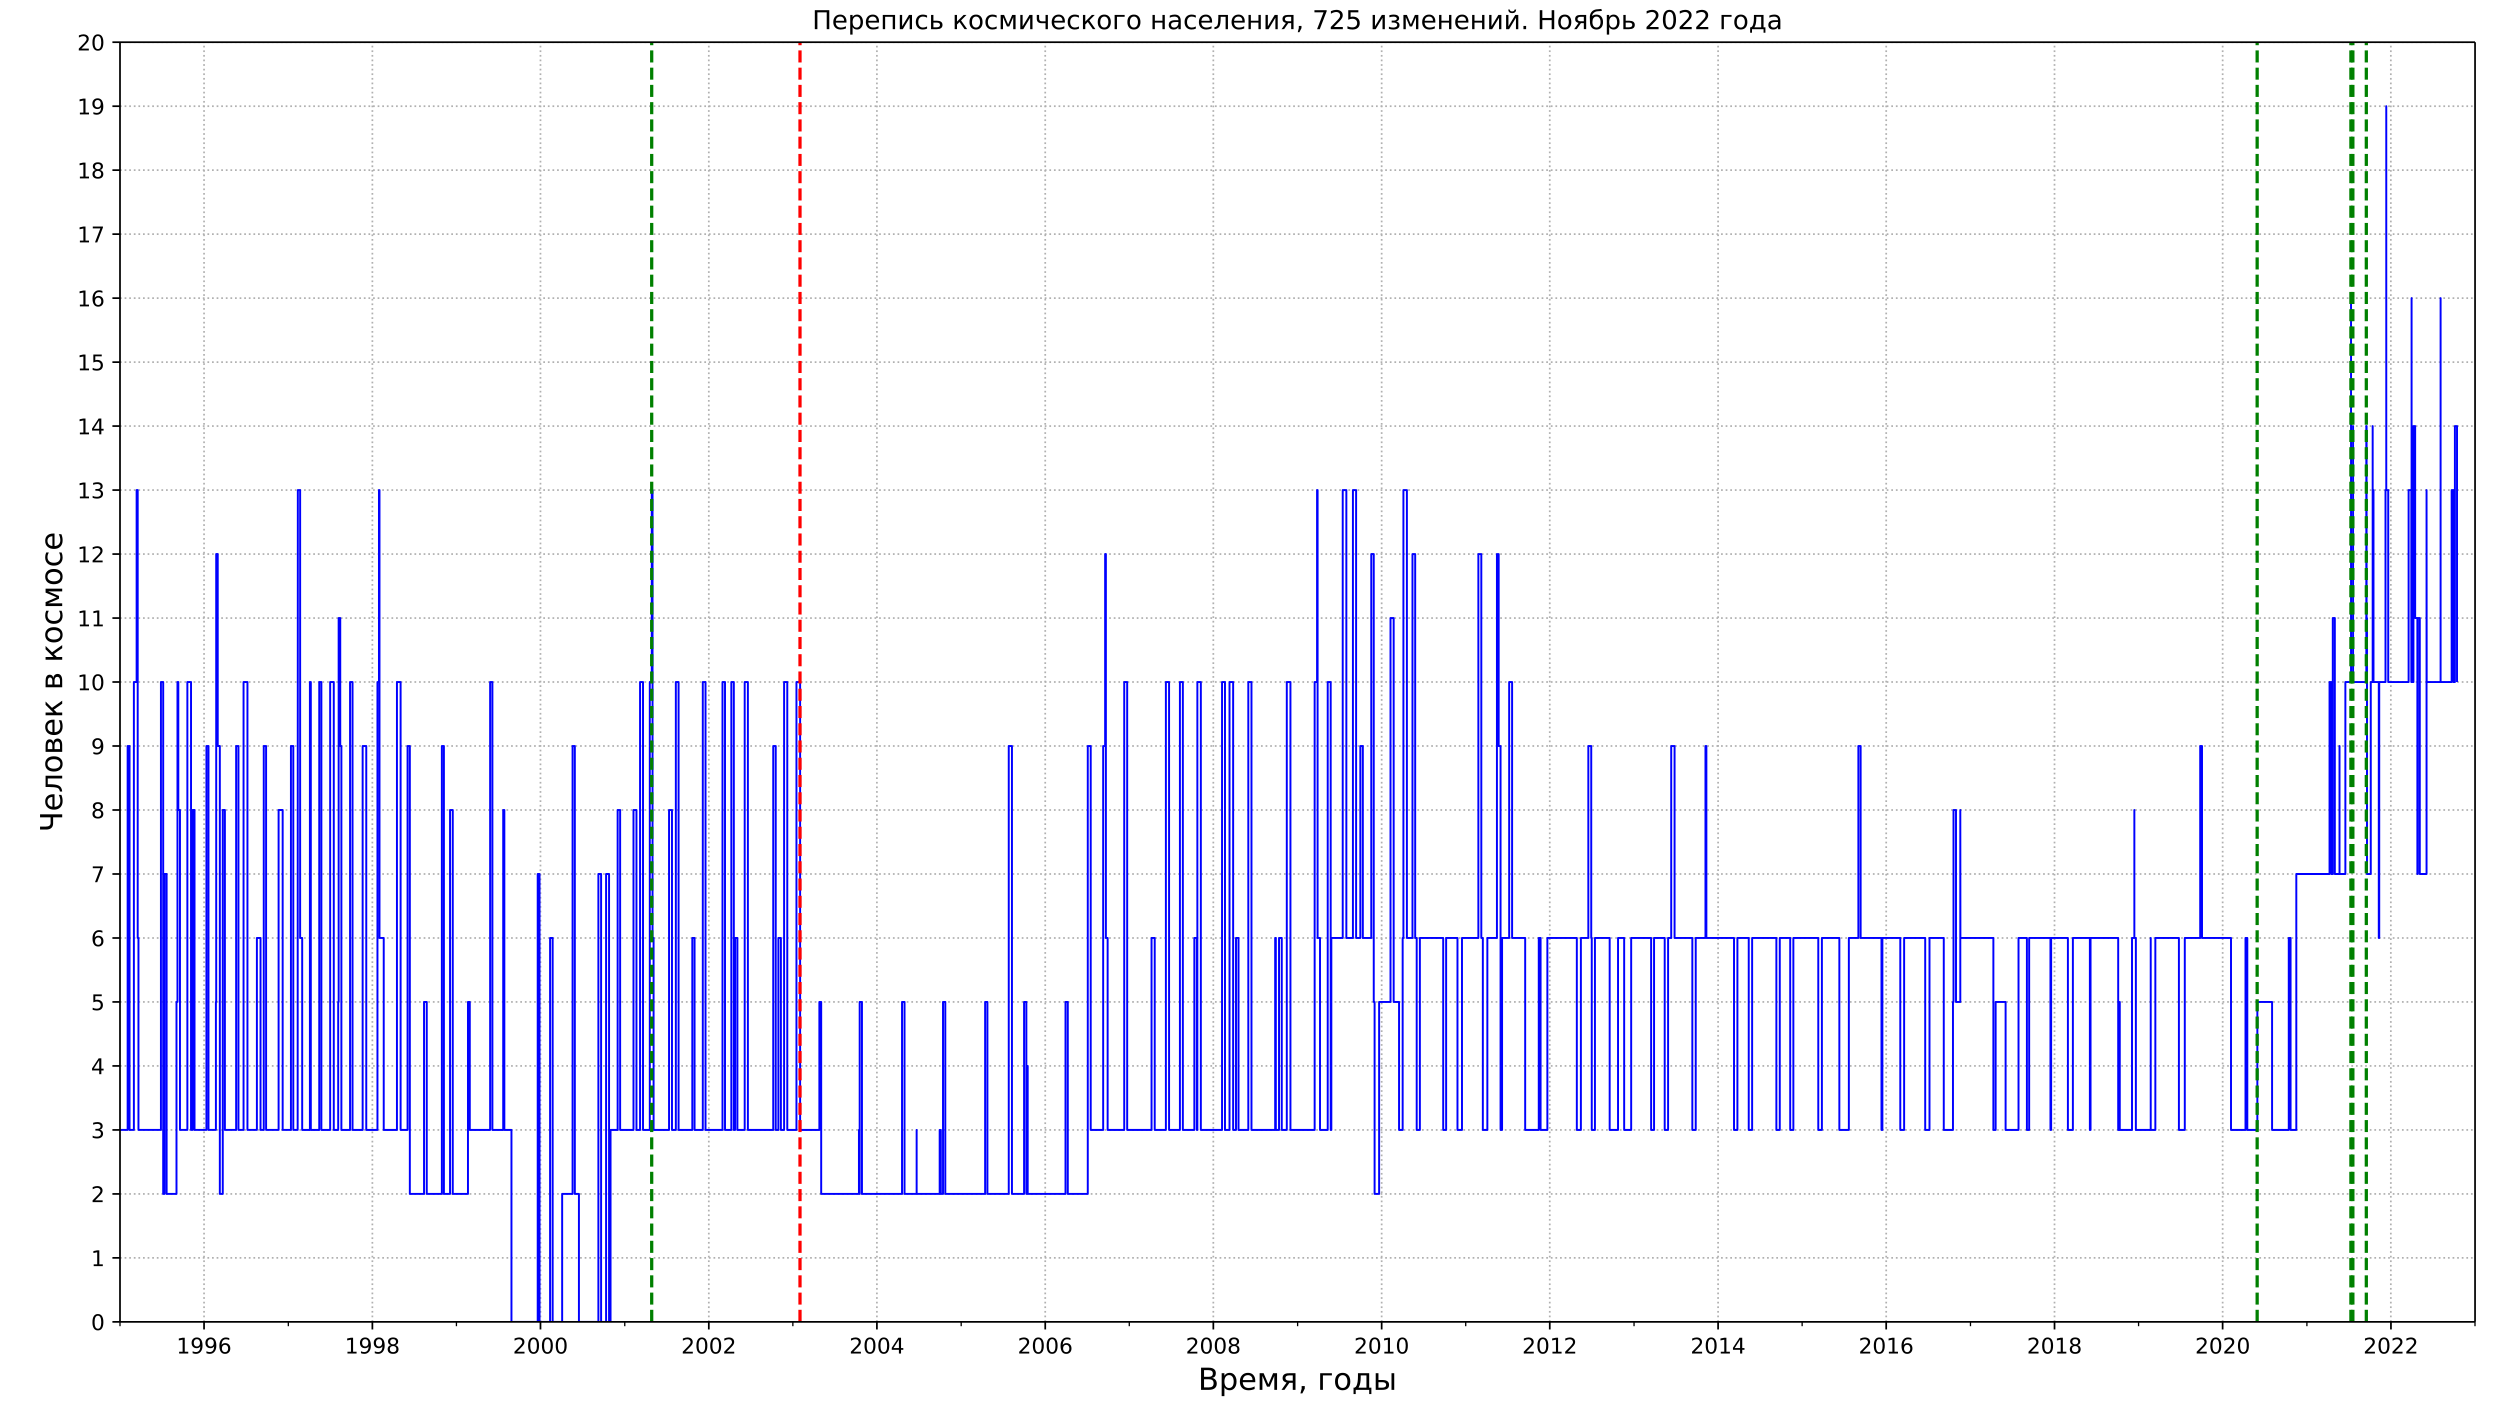 <?xml version="1.0" encoding="UTF-8"?>
<!DOCTYPE svg  PUBLIC '-//W3C//DTD SVG 1.1//EN'  'http://www.w3.org/Graphics/SVG/1.1/DTD/svg11.dtd'>
<svg height="648pt" stroke-linejoin="round" viewBox="0 0 1152 648" width="1152pt" xmlns="http://www.w3.org/2000/svg" xmlns:xlink="http://www.w3.org/1999/xlink"><defs stroke-linejoin="round"><clipPath id="a" stroke-linejoin="round"><path d="m55.296 19.44h1085.2v589.68h-1085.2z"/></clipPath><path id="b" d="m0 0v3.5" stroke="#000" stroke-linejoin="round" stroke-width=".8"/><path id="c" d="m12.406 8.297h16.109v55.625l-17.531-3.516v8.984l17.438 3.516h9.859v-64.609h16.109v-8.297h-41.984z" stroke-linejoin="round"/><path id="d" d="m10.984 1.516v8.984q3.719-1.766 7.516-2.688 3.812-.922 7.484-.922 9.766 0 14.906 6.562 5.156 6.562 5.891 19.953-2.828-4.203-7.188-6.453-4.344-2.25-9.609-2.25-10.938 0-17.312 6.609-6.375 6.625-6.375 18.109 0 11.219 6.641 18 6.641 6.797 17.672 6.797 12.656 0 19.312-9.703 6.672-9.688 6.672-28.141 0-17.234-8.188-27.516-8.172-10.281-21.984-10.281-3.719 0-7.531.734-3.797.734-7.906 2.203zm19.625 30.906q6.641 0 10.516 4.531 3.891 4.547 3.891 12.469 0 7.859-3.891 12.422-3.875 4.562-10.516 4.562t-10.516-4.562-3.875-12.422q0-7.922 3.875-12.469 3.875-4.531 10.516-4.531z" stroke-linejoin="round"/><path id="e" d="m33.016 40.375q-6.641 0-10.531-4.547-3.875-4.531-3.875-12.438 0-7.859 3.875-12.438 3.891-4.562 10.531-4.562t10.516 4.562q3.875 4.578 3.875 12.438 0 7.906-3.875 12.438-3.875 4.547-10.516 4.547zm19.578 30.922v-8.984q-3.719 1.75-7.5 2.672-3.781.938-7.5.938-9.766 0-14.922-6.594-5.141-6.594-5.875-19.922 2.875 4.25 7.219 6.516 4.359 2.266 9.578 2.266 10.984 0 17.359-6.672 6.375-6.656 6.375-18.125 0-11.234-6.641-18.031-6.641-6.781-17.672-6.781-12.656 0-19.344 9.688-6.688 9.703-6.688 28.109 0 17.281 8.203 27.562t22.016 10.281q3.719 0 7.5-.734t7.891-2.188z" stroke-linejoin="round"/><path id="f" d="m31.781 34.625q-7.031 0-11.062-3.766-4.016-3.766-4.016-10.344 0-6.594 4.016-10.359 4.031-3.766 11.062-3.766t11.078 3.781q4.062 3.797 4.062 10.344 0 6.578-4.031 10.344-4.016 3.766-11.109 3.766zm-9.859 4.188q-6.344 1.562-9.891 5.906-3.531 4.359-3.531 10.609 0 8.734 6.219 13.812 6.234 5.078 17.062 5.078 10.891 0 17.094-5.078t6.203-13.812q0-6.25-3.547-10.609-3.531-4.344-9.828-5.906 7.125-1.656 11.094-6.5 3.984-4.828 3.984-11.797 0-10.609-6.469-16.281-6.469-5.656-18.531-5.656-12.047 0-18.531 5.656-6.469 5.672-6.469 16.281 0 6.969 4 11.797 4.016 4.844 11.141 6.5zm-3.609 15.578q0-5.656 3.531-8.828 3.547-3.172 9.938-3.172 6.359 0 9.938 3.172 3.594 3.172 3.594 8.828 0 5.672-3.594 8.844-3.578 3.172-9.938 3.172-6.391 0-9.938-3.172-3.531-3.172-3.531-8.844z" stroke-linejoin="round"/><path id="g" d="m19.188 8.297h34.422v-8.297h-46.281v8.297q5.609 5.812 15.297 15.594 9.703 9.797 12.188 12.641 4.734 5.312 6.609 9 1.891 3.688 1.891 7.25 0 5.812-4.078 9.469-4.078 3.672-10.625 3.672-4.641 0-9.797-1.609-5.141-1.609-11-4.891v9.969q5.953 2.391 11.125 3.609 5.188 1.219 9.484 1.219 11.328 0 18.062-5.672 6.734-5.656 6.734-15.125 0-4.5-1.688-8.531-1.672-4.016-6.125-9.484-1.219-1.422-7.766-8.188-6.531-6.766-18.453-18.922z" stroke-linejoin="round"/><path id="h" d="m31.781 66.406q-7.609 0-11.453-7.5-3.828-7.484-3.828-22.531 0-14.984 3.828-22.484 3.844-7.5 11.453-7.5 7.672 0 11.5 7.5 3.844 7.5 3.844 22.484 0 15.047-3.844 22.531-3.828 7.5-11.5 7.5zm0 7.812q12.266 0 18.734-9.703 6.469-9.688 6.469-28.141 0-18.406-6.469-28.109-6.469-9.688-18.734-9.688-12.25 0-18.719 9.688-6.469 9.703-6.469 28.109 0 18.453 6.469 28.141 6.469 9.703 18.719 9.703z" stroke-linejoin="round"/><path id="i" d="m37.797 64.312-24.906-38.922h24.906zm-2.594 8.594h12.406v-47.516h10.406v-8.203h-10.406v-17.188h-9.812v17.188h-32.906v9.516z" stroke-linejoin="round"/><path id="j" d="m0 0v2" stroke="#000" stroke-linejoin="round" stroke-width=".6"/><path id="k" d="m18.109 8.203v-29h-9.031v75.484h9.031v-8.297q2.844 4.875 7.156 7.234 4.328 2.375 10.328 2.375 9.969 0 16.188-7.906 6.234-7.906 6.234-20.797t-6.234-20.812q-6.219-7.906-16.188-7.906-6 0-10.328 2.375-4.312 2.375-7.156 7.25zm30.578 19.094q0 9.906-4.078 15.547t-11.203 5.641q-7.141 0-11.219-5.641t-4.078-15.547 4.078-15.547 11.219-5.641q7.125 0 11.203 5.641t4.078 15.547z" stroke-linejoin="round"/><path id="l" d="m56.203 29.594v-4.391h-41.312q.594-9.281 5.594-14.141t13.938-4.859q5.172 0 10.031 1.266t9.656 3.812v-8.5q-4.844-2.047-9.922-3.125t-10.297-1.078q-13.094 0-20.734 7.609-7.641 7.625-7.641 20.625 0 13.422 7.25 21.297 7.25 7.891 19.562 7.891 11.031 0 17.453-7.109 6.422-7.094 6.422-19.297zm-8.984 2.641q-.094 7.359-4.125 11.75-4.031 4.406-10.672 4.406-7.516 0-12.031-4.25t-5.203-11.969z" stroke-linejoin="round"/><path id="m" d="m9.078 54.688h13.141l15.531-36.625 15.578 36.625h13.031v-54.688h-9.031v46.094l-15.094-35.594h-8.984l-15.141 35.594v-46.094h-9.031z" stroke-linejoin="round"/><path id="n" d="m18.453 38.922q0-4.062 3.125-6.359 3.125-2.281 8.938-2.281h12.109v17.234h-12.109q-5.812 0-8.938-2.25t-3.125-6.344zm-12.781-38.922 16.688 23.969q-5.656 1.281-9.422 4.625-3.75 3.344-3.75 10.328 0 7.906 5.234 11.828 5.25 3.938 15.859 3.938h21.375v-54.688h-9.031v23.094h-11.172l-16.125-23.094z" stroke-linejoin="round"/><path id="o" d="m11.719 12.406h10.297v-8.406l-8-15.625h-6.297l4 15.625z" stroke-linejoin="round"/><path id="p" d="m9.078 0v54.688h38.578v-7.172h-29.547v-47.516z" stroke-linejoin="round"/><path id="q" d="m30.609 48.391q-7.219 0-11.422-5.641t-4.203-15.453 4.172-15.453q4.188-5.641 11.453-5.641 7.188 0 11.375 5.656 4.203 5.672 4.203 15.438 0 9.719-4.203 15.406-4.188 5.688-11.375 5.688zm0 7.609q11.719 0 18.406-7.625 6.703-7.609 6.703-21.078 0-13.422-6.703-21.078-6.688-7.641-18.406-7.641-11.766 0-18.438 7.641-6.656 7.656-6.656 21.078 0 13.469 6.656 21.078 6.672 7.625 18.438 7.625z" stroke-linejoin="round"/><path id="r" d="m21.625 7.172h26.078v40.344h-18.891v-6.844q0-20.109-5.766-30.859zm-13.031 0q4.438 1.953 6.391 6.109 4.797 10.297 4.797 31.062v10.344h36.953v-47.516h7.188v-20.984h-7.188v13.812h-44.328v-13.812h-7.188v20.984z" stroke-linejoin="round"/><path id="s" d="m0 0h-3.5" stroke="#000" stroke-linejoin="round" stroke-width=".8"/><path id="t" d="m40.578 39.312q7.078-1.516 11.047-6.312 3.984-4.781 3.984-11.812 0-10.781-7.422-16.703-7.422-5.906-21.094-5.906-4.578 0-9.438.906t-10.031 2.719v9.516q4.094-2.391 8.969-3.609 4.891-1.219 10.219-1.219 9.266 0 14.125 3.656t4.859 10.641q0 6.453-4.516 10.078-4.516 3.641-12.562 3.641h-8.5v8.109h8.891q7.266 0 11.125 2.906t3.859 8.375q0 5.609-3.984 8.609-3.969 3.016-11.391 3.016-4.062 0-8.703-.891-4.641-.875-10.203-2.719v8.781q5.625 1.562 10.531 2.344t9.25.781q11.234 0 17.766-5.109 6.547-5.094 6.547-13.781 0-6.062-3.469-10.234t-9.859-5.781z" stroke-linejoin="round"/><path id="u" d="m10.797 72.906h38.719v-8.312h-29.688v-17.859q2.141.734 4.281 1.094 2.156.359 4.312.359 12.203 0 19.328-6.688 7.141-6.688 7.141-18.109 0-11.766-7.328-18.297-7.328-6.516-20.656-6.516-4.594 0-9.359.781-4.75.781-9.828 2.344v9.922q4.391-2.391 9.078-3.562t9.906-1.172q8.453 0 13.375 4.438 4.938 4.438 4.938 12.062 0 7.609-4.938 12.047-4.922 4.453-13.375 4.453-3.953 0-7.891-.875-3.922-.875-8.016-2.734z" stroke-linejoin="round"/><path id="v" d="m8.203 72.906h46.875v-4.203l-26.469-68.703h-10.297l24.906 64.594h-35.016z" stroke-linejoin="round"/><path id="w" d="m3.719 0v7.469q8.875 1.375 11.609 7.516 3.328 8.656 3.328 30.766v8.938h36.953v-54.688h-8.984v47.516h-18.984v-5.422q0-21.094-4.297-30.562-4.594-10.109-19.625-11.531z" stroke-linejoin="round"/><path id="x" d="m18.062 25.203v-18.031h12.797q6.156 0 9.375 2.312 3.219 2.328 3.219 6.734 0 4.391-3.219 6.688t-9.375 2.297zm0 22.312v-15.141h11.828q5.078 0 8.297 2.016 3.219 2.031 3.219 5.656 0 3.609-3.219 5.531-3.219 1.938-8.297 1.938zm-8.984 7.172h21.391q9.625 0 14.797-3.516t5.172-10.016q0-5.016-2.641-7.984-2.625-2.953-7.812-3.672 6.203-1.172 9.625-4.891 3.422-3.703 3.422-9.281 0-7.312-5.641-11.328-5.641-4-16.094-4h-22.219z" stroke-linejoin="round"/><path id="y" d="m9.078 54.688h8.938v-25.688l25.344 25.688h11.031l-20.891-21.141 23.578-33.547h-10.062l-19.375 27.594-9.625-9.766v-17.828h-8.938z" stroke-linejoin="round"/><path id="z" d="m48.781 52.594v-8.406q-3.812 2.109-7.641 3.156t-7.734 1.047q-8.75 0-13.594-5.547-4.828-5.531-4.828-15.547t4.828-15.562q4.844-5.531 13.594-5.531 3.906 0 7.734 1.047t7.641 3.156v-8.312q-3.766-1.75-7.797-2.625-4.016-.891-8.562-.891-12.359 0-19.641 7.766-7.266 7.766-7.266 20.953 0 13.375 7.344 21.031 7.359 7.672 20.156 7.672 4.141 0 8.094-.859 3.953-.844 7.672-2.547z" stroke-linejoin="round"/><path id="A" d="m55.906 54.688v-54.688h-8.938v43.891l-26.359-43.891h-11.531v54.688h8.938v-43.797l26.328 43.797z" stroke-linejoin="round"/><path id="B" d="m43.453 16.219q0 4.391-3.203 6.688-3.188 2.297-9.344 2.297h-12.797v-18.031h12.797q6.156 0 9.344 2.312 3.203 2.328 3.203 6.734zm-34.375 38.469h9.031v-22.312h13.188q10.453 0 16.094-3.984 5.641-3.969 5.641-12.172t-5.641-12.219q-5.641-4-16.094-4h-22.219z" stroke-linejoin="round"/><path id="C" d="m9.078 54.688h9.031v-22.312h29.156v22.312h9.031v-54.688h-9.031v25.203h-29.156v-25.203h-9.031z" stroke-linejoin="round"/><path id="D" d="m34.281 27.484q-10.891 0-15.094-2.484t-4.203-8.5q0-4.781 3.156-7.594 3.156-2.797 8.562-2.797 7.484 0 12 5.297t4.516 14.078v2zm17.922 3.719v-31.203h-8.984v8.297q-3.078-4.969-7.672-7.344t-11.234-2.375q-8.391 0-13.359 4.719-4.953 4.719-4.953 12.625 0 9.219 6.172 13.906 6.188 4.688 18.438 4.688h12.609v.891q0 6.203-4.078 9.594t-11.453 3.391q-4.688 0-9.141-1.125-4.438-1.125-8.531-3.375v8.312q4.922 1.906 9.562 2.844 4.641.953 9.031.953 11.875 0 17.734-6.156 5.859-6.141 5.859-18.641z" stroke-linejoin="round"/></defs><g stroke-linejoin="round"><path d="m0 648h1152v-648h-1152z" fill="#fff"/><path d="m55.296 609.12h1085.2v-589.68h-1085.2z" fill="#fff"/><path clip-path="url(#a)" d="m94.026 609.12v-589.68" fill="none" stroke="#b0b0b0" stroke-dasharray=".8 1.32" stroke-width=".8"/><use stroke="#000" stroke-width=".8" x="94.026" xlink:href="#b" y="609.12"/><g transform="matrix(.1 0 0 -.1 81.301 623.72)"><use xlink:href="#c"/><use x="63.623" xlink:href="#d"/><use x="127.246" xlink:href="#d"/><use x="190.869" xlink:href="#e"/></g><path clip-path="url(#a)" d="m171.59 609.12v-589.68" fill="none" stroke="#b0b0b0" stroke-dasharray=".8 1.32" stroke-width=".8"/><use stroke="#000" stroke-width=".8" x="171.592" xlink:href="#b" y="609.12"/><g transform="matrix(.1 0 0 -.1 158.87 623.72)"><use xlink:href="#c"/><use x="63.623" xlink:href="#d"/><use x="127.246" xlink:href="#d"/><use x="190.869" xlink:href="#f"/></g><path clip-path="url(#a)" d="m249.05 609.12v-589.68" fill="none" stroke="#b0b0b0" stroke-dasharray=".8 1.32" stroke-width=".8"/><use stroke="#000" stroke-width=".8" x="249.052" xlink:href="#b" y="609.12"/><g transform="matrix(.1 0 0 -.1 236.33 623.72)"><use xlink:href="#g"/><use x="63.623" xlink:href="#h"/><use x="127.246" xlink:href="#h"/><use x="190.869" xlink:href="#h"/></g><path clip-path="url(#a)" d="m326.62 609.12v-589.68" fill="none" stroke="#b0b0b0" stroke-dasharray=".8 1.32" stroke-width=".8"/><use stroke="#000" stroke-width=".8" x="326.619" xlink:href="#b" y="609.12"/><g transform="matrix(.1 0 0 -.1 313.89 623.72)"><use xlink:href="#g"/><use x="63.623" xlink:href="#h"/><use x="127.246" xlink:href="#h"/><use x="190.869" xlink:href="#g"/></g><path clip-path="url(#a)" d="m404.08 609.12v-589.68" fill="none" stroke="#b0b0b0" stroke-dasharray=".8 1.32" stroke-width=".8"/><use stroke="#000" stroke-width=".8" x="404.079" xlink:href="#b" y="609.12"/><g transform="matrix(.1 0 0 -.1 391.35 623.72)"><use xlink:href="#g"/><use x="63.623" xlink:href="#h"/><use x="127.246" xlink:href="#h"/><use x="190.869" xlink:href="#i"/></g><path clip-path="url(#a)" d="m481.64 609.12v-589.68" fill="none" stroke="#b0b0b0" stroke-dasharray=".8 1.32" stroke-width=".8"/><use stroke="#000" stroke-width=".8" x="481.645" xlink:href="#b" y="609.12"/><g transform="matrix(.1 0 0 -.1 468.92 623.72)"><use xlink:href="#g"/><use x="63.623" xlink:href="#h"/><use x="127.246" xlink:href="#h"/><use x="190.869" xlink:href="#e"/></g><path clip-path="url(#a)" d="m559.1 609.12v-589.68" fill="none" stroke="#b0b0b0" stroke-dasharray=".8 1.32" stroke-width=".8"/><use stroke="#000" stroke-width=".8" x="559.105" xlink:href="#b" y="609.12"/><g transform="matrix(.1 0 0 -.1 546.38 623.72)"><use xlink:href="#g"/><use x="63.623" xlink:href="#h"/><use x="127.246" xlink:href="#h"/><use x="190.869" xlink:href="#f"/></g><path clip-path="url(#a)" d="m636.67 609.12v-589.68" fill="none" stroke="#b0b0b0" stroke-dasharray=".8 1.32" stroke-width=".8"/><use stroke="#000" stroke-width=".8" x="636.671" xlink:href="#b" y="609.12"/><g transform="matrix(.1 0 0 -.1 623.95 623.72)"><use xlink:href="#g"/><use x="63.623" xlink:href="#h"/><use x="127.246" xlink:href="#c"/><use x="190.869" xlink:href="#h"/></g><path clip-path="url(#a)" d="m714.13 609.12v-589.68" fill="none" stroke="#b0b0b0" stroke-dasharray=".8 1.32" stroke-width=".8"/><use stroke="#000" stroke-width=".8" x="714.131" xlink:href="#b" y="609.12"/><g transform="matrix(.1 0 0 -.1 701.41 623.72)"><use xlink:href="#g"/><use x="63.623" xlink:href="#h"/><use x="127.246" xlink:href="#c"/><use x="190.869" xlink:href="#g"/></g><path clip-path="url(#a)" d="m791.7 609.12v-589.68" fill="none" stroke="#b0b0b0" stroke-dasharray=".8 1.32" stroke-width=".8"/><use stroke="#000" stroke-width=".8" x="791.697" xlink:href="#b" y="609.12"/><g transform="matrix(.1 0 0 -.1 778.97 623.72)"><use xlink:href="#g"/><use x="63.623" xlink:href="#h"/><use x="127.246" xlink:href="#c"/><use x="190.869" xlink:href="#i"/></g><path clip-path="url(#a)" d="m869.16 609.12v-589.68" fill="none" stroke="#b0b0b0" stroke-dasharray=".8 1.32" stroke-width=".8"/><use stroke="#000" stroke-width=".8" x="869.157" xlink:href="#b" y="609.12"/><g transform="matrix(.1 0 0 -.1 856.43 623.72)"><use xlink:href="#g"/><use x="63.623" xlink:href="#h"/><use x="127.246" xlink:href="#c"/><use x="190.869" xlink:href="#e"/></g><path clip-path="url(#a)" d="m946.72 609.12v-589.68" fill="none" stroke="#b0b0b0" stroke-dasharray=".8 1.32" stroke-width=".8"/><use stroke="#000" stroke-width=".8" x="946.724" xlink:href="#b" y="609.12"/><g transform="matrix(.1 0 0 -.1 934 623.72)"><use xlink:href="#g"/><use x="63.623" xlink:href="#h"/><use x="127.246" xlink:href="#c"/><use x="190.869" xlink:href="#f"/></g><path clip-path="url(#a)" d="m1024.2 609.12v-589.68" fill="none" stroke="#b0b0b0" stroke-dasharray=".8 1.32" stroke-width=".8"/><use stroke="#000" stroke-width=".8" x="1024.184" xlink:href="#b" y="609.12"/><g transform="matrix(.1 0 0 -.1 1011.5 623.72)"><use xlink:href="#g"/><use x="63.623" xlink:href="#h"/><use x="127.246" xlink:href="#g"/><use x="190.869" xlink:href="#h"/></g><path clip-path="url(#a)" d="m1101.7 609.12v-589.68" fill="none" stroke="#b0b0b0" stroke-dasharray=".8 1.32" stroke-width=".8"/><use stroke="#000" stroke-width=".8" x="1101.75" xlink:href="#b" y="609.12"/><g transform="matrix(.1 0 0 -.1 1089 623.72)"><use xlink:href="#g"/><use x="63.623" xlink:href="#h"/><use x="127.246" xlink:href="#g"/><use x="190.869" xlink:href="#g"/></g><g stroke="#000"><use stroke-width=".6" x="55.296" xlink:href="#j" y="609.12"/><use stroke-width=".6" x="132.862" xlink:href="#j" y="609.12"/><use stroke-width=".6" x="210.322" xlink:href="#j" y="609.12"/><use stroke-width=".6" x="287.888" xlink:href="#j" y="609.12"/><use stroke-width=".6" x="365.349" xlink:href="#j" y="609.12"/><use stroke-width=".6" x="442.915" xlink:href="#j" y="609.12"/><use stroke-width=".6" x="520.375" xlink:href="#j" y="609.12"/><use stroke-width=".6" x="597.941" xlink:href="#j" y="609.12"/><use stroke-width=".6" x="675.401" xlink:href="#j" y="609.12"/><use stroke-width=".6" x="752.967" xlink:href="#j" y="609.12"/><use stroke-width=".6" x="830.427" xlink:href="#j" y="609.12"/><use stroke-width=".6" x="907.994" xlink:href="#j" y="609.12"/><use stroke-width=".6" x="985.454" xlink:href="#j" y="609.12"/><use stroke-width=".6" x="1063.02" xlink:href="#j" y="609.12"/><use stroke-width=".6" x="1140.48" xlink:href="#j" y="609.12"/></g><g transform="matrix(.14 0 0 -.14 552.07 640.44)"><path d="m19.672 34.812v-26.703h15.828q7.953 0 11.781 3.297 3.844 3.297 3.844 10.078 0 6.844-3.844 10.078-3.828 3.25-11.781 3.25zm0 29.984v-21.969h14.609q7.219 0 10.75 2.703 3.547 2.719 3.547 8.281 0 5.516-3.547 8.25-3.531 2.734-10.75 2.734zm-9.859 8.109h25.203q11.281 0 17.375-4.688 6.109-4.688 6.109-13.328 0-6.703-3.125-10.656t-9.188-4.922q7.281-1.562 11.312-6.531 4.031-4.953 4.031-12.375 0-9.766-6.641-15.094-6.641-5.312-18.906-5.312h-26.172z"/><use x="68.604" xlink:href="#k"/><use x="132.08" xlink:href="#l"/><use x="193.604" xlink:href="#m"/><use x="269.043" xlink:href="#n"/><use x="329.199" xlink:href="#o"/><use x="392.773" xlink:href="#p"/><use x="445.312" xlink:href="#q"/><use x="506.494" xlink:href="#r"/><path d="m61.047 54.688h8.984v-54.688h-8.984zm-17.594-38.468q0 4.391-3.203 6.688-3.188 2.297-9.344 2.297h-12.797v-18.031h12.797q6.156 0 9.344 2.312 3.203 2.328 3.203 6.734zm-34.375 38.469h9.031v-22.312h13.188q10.453 0 16.094-3.984 5.641-3.969 5.641-12.172t-5.641-12.219q-5.641-4-16.094-4h-22.219z" transform="translate(575.635)"/></g><path clip-path="url(#a)" d="m55.296 609.12h1085.2" fill="none" stroke="#b0b0b0" stroke-dasharray=".8 1.32" stroke-width=".8"/><use stroke="#000" stroke-width=".8" x="55.296" xlink:href="#s" y="609.12"/><use transform="matrix(.1 0 0 -.1 41.934 612.92)" xlink:href="#h"/><path clip-path="url(#a)" d="m55.296 579.64h1085.2" fill="none" stroke="#b0b0b0" stroke-dasharray=".8 1.32" stroke-width=".8"/><use stroke="#000" stroke-width=".8" x="55.296" xlink:href="#s" y="579.636"/><use transform="matrix(.1 0 0 -.1 41.934 583.44)" xlink:href="#c"/><path clip-path="url(#a)" d="m55.296 550.15h1085.2" fill="none" stroke="#b0b0b0" stroke-dasharray=".8 1.32" stroke-width=".8"/><use stroke="#000" stroke-width=".8" x="55.296" xlink:href="#s" y="550.152"/><use transform="matrix(.1 0 0 -.1 41.934 553.95)" xlink:href="#g"/><path clip-path="url(#a)" d="m55.296 520.67h1085.2" fill="none" stroke="#b0b0b0" stroke-dasharray=".8 1.32" stroke-width=".8"/><use stroke="#000" stroke-width=".8" x="55.296" xlink:href="#s" y="520.668"/><use transform="matrix(.1 0 0 -.1 41.934 524.47)" xlink:href="#t"/><path clip-path="url(#a)" d="m55.296 491.18h1085.2" fill="none" stroke="#b0b0b0" stroke-dasharray=".8 1.32" stroke-width=".8"/><use stroke="#000" stroke-width=".8" x="55.296" xlink:href="#s" y="491.184"/><use transform="matrix(.1 0 0 -.1 41.934 494.98)" xlink:href="#i"/><path clip-path="url(#a)" d="m55.296 461.7h1085.2" fill="none" stroke="#b0b0b0" stroke-dasharray=".8 1.32" stroke-width=".8"/><use stroke="#000" stroke-width=".8" x="55.296" xlink:href="#s" y="461.7"/><use transform="matrix(.1 0 0 -.1 41.934 465.5)" xlink:href="#u"/><path clip-path="url(#a)" d="m55.296 432.22h1085.2" fill="none" stroke="#b0b0b0" stroke-dasharray=".8 1.32" stroke-width=".8"/><use stroke="#000" stroke-width=".8" x="55.296" xlink:href="#s" y="432.216"/><use transform="matrix(.1 0 0 -.1 41.934 436.02)" xlink:href="#e"/><path clip-path="url(#a)" d="m55.296 402.73h1085.2" fill="none" stroke="#b0b0b0" stroke-dasharray=".8 1.32" stroke-width=".8"/><use stroke="#000" stroke-width=".8" x="55.296" xlink:href="#s" y="402.732"/><use transform="matrix(.1 0 0 -.1 41.934 406.53)" xlink:href="#v"/><path clip-path="url(#a)" d="m55.296 373.25h1085.2" fill="none" stroke="#b0b0b0" stroke-dasharray=".8 1.32" stroke-width=".8"/><use stroke="#000" stroke-width=".8" x="55.296" xlink:href="#s" y="373.248"/><use transform="matrix(.1 0 0 -.1 41.934 377.05)" xlink:href="#f"/><path clip-path="url(#a)" d="m55.296 343.76h1085.2" fill="none" stroke="#b0b0b0" stroke-dasharray=".8 1.32" stroke-width=".8"/><use stroke="#000" stroke-width=".8" x="55.296" xlink:href="#s" y="343.764"/><use transform="matrix(.1 0 0 -.1 41.934 347.56)" xlink:href="#d"/><path clip-path="url(#a)" d="m55.296 314.28h1085.2" fill="none" stroke="#b0b0b0" stroke-dasharray=".8 1.32" stroke-width=".8"/><use stroke="#000" stroke-width=".8" x="55.296" xlink:href="#s" y="314.28"/><g transform="matrix(.1 0 0 -.1 35.571 318.08)"><use xlink:href="#c"/><use x="63.623" xlink:href="#h"/></g><path clip-path="url(#a)" d="m55.296 284.8h1085.2" fill="none" stroke="#b0b0b0" stroke-dasharray=".8 1.32" stroke-width=".8"/><use stroke="#000" stroke-width=".8" x="55.296" xlink:href="#s" y="284.796"/><g transform="matrix(.1 0 0 -.1 35.571 288.6)"><use xlink:href="#c"/><use x="63.623" xlink:href="#c"/></g><path clip-path="url(#a)" d="m55.296 255.31h1085.2" fill="none" stroke="#b0b0b0" stroke-dasharray=".8 1.32" stroke-width=".8"/><use stroke="#000" stroke-width=".8" x="55.296" xlink:href="#s" y="255.312"/><g transform="matrix(.1 0 0 -.1 35.571 259.11)"><use xlink:href="#c"/><use x="63.623" xlink:href="#g"/></g><path clip-path="url(#a)" d="m55.296 225.83h1085.2" fill="none" stroke="#b0b0b0" stroke-dasharray=".8 1.32" stroke-width=".8"/><use stroke="#000" stroke-width=".8" x="55.296" xlink:href="#s" y="225.828"/><g transform="matrix(.1 0 0 -.1 35.571 229.63)"><use xlink:href="#c"/><use x="63.623" xlink:href="#t"/></g><path clip-path="url(#a)" d="m55.296 196.34h1085.2" fill="none" stroke="#b0b0b0" stroke-dasharray=".8 1.32" stroke-width=".8"/><use stroke="#000" stroke-width=".8" x="55.296" xlink:href="#s" y="196.344"/><g transform="matrix(.1 0 0 -.1 35.571 200.14)"><use xlink:href="#c"/><use x="63.623" xlink:href="#i"/></g><path clip-path="url(#a)" d="m55.296 166.86h1085.2" fill="none" stroke="#b0b0b0" stroke-dasharray=".8 1.32" stroke-width=".8"/><use stroke="#000" stroke-width=".8" x="55.296" xlink:href="#s" y="166.86"/><g transform="matrix(.1 0 0 -.1 35.571 170.66)"><use xlink:href="#c"/><use x="63.623" xlink:href="#u"/></g><path clip-path="url(#a)" d="m55.296 137.38h1085.2" fill="none" stroke="#b0b0b0" stroke-dasharray=".8 1.32" stroke-width=".8"/><use stroke="#000" stroke-width=".8" x="55.296" xlink:href="#s" y="137.376"/><g transform="matrix(.1 0 0 -.1 35.571 141.18)"><use xlink:href="#c"/><use x="63.623" xlink:href="#e"/></g><path clip-path="url(#a)" d="m55.296 107.89h1085.2" fill="none" stroke="#b0b0b0" stroke-dasharray=".8 1.32" stroke-width=".8"/><use stroke="#000" stroke-width=".8" x="55.296" xlink:href="#s" y="107.892"/><g transform="matrix(.1 0 0 -.1 35.571 111.69)"><use xlink:href="#c"/><use x="63.623" xlink:href="#v"/></g><path clip-path="url(#a)" d="m55.296 78.408h1085.2" fill="none" stroke="#b0b0b0" stroke-dasharray=".8 1.32" stroke-width=".8"/><use stroke="#000" stroke-width=".8" x="55.296" xlink:href="#s" y="78.408"/><g transform="matrix(.1 0 0 -.1 35.571 82.207)"><use xlink:href="#c"/><use x="63.623" xlink:href="#f"/></g><path clip-path="url(#a)" d="m55.296 48.924h1085.2" fill="none" stroke="#b0b0b0" stroke-dasharray=".8 1.32" stroke-width=".8"/><use stroke="#000" stroke-width=".8" x="55.296" xlink:href="#s" y="48.924"/><g transform="matrix(.1 0 0 -.1 35.571 52.723)"><use xlink:href="#c"/><use x="63.623" xlink:href="#d"/></g><path clip-path="url(#a)" d="m55.296 19.44h1085.2" fill="none" stroke="#b0b0b0" stroke-dasharray=".8 1.32" stroke-width=".8"/><use stroke="#000" stroke-width=".8" x="55.296" xlink:href="#s" y="19.44"/><g transform="matrix(.1 0 0 -.1 35.571 23.239)"><use xlink:href="#g"/><use x="63.623" xlink:href="#h"/></g><g transform="matrix(0 -.14 -.14 0 28.659 383.46)"><path d="m48.828 0v29.891h-20.359q-9.078 0-14.5 5.688t-5.422 17.297v20.031h9.812v-19.25q0-7.75 3.031-11.609t9.078-3.859h18.359v34.719h9.906v-72.906z"/><use x="68.555" xlink:href="#l"/><use x="130.078" xlink:href="#w"/><use x="193.994" xlink:href="#q"/><use x="255.176" xlink:href="#x"/><use x="314.111" xlink:href="#l"/><use x="375.635" xlink:href="#y"/><use x="467.822" xlink:href="#x"/><use x="558.545" xlink:href="#y"/><use x="618.945" xlink:href="#q"/><use x="680.127" xlink:href="#z"/><use x="735.107" xlink:href="#m"/><use x="810.547" xlink:href="#q"/><use x="871.729" xlink:href="#z"/><use x="926.709" xlink:href="#l"/></g><path clip-path="url(#a)" d="m-1 461.7h.3v88.452h5.54v-147.42h1.044v147.42h2.79v-206.39h1.486v206.39h3.264v-206.39h1.149v206.39h2.78v-88.452h.629v58.968h2.139v-176.9h.881v176.9h2.204v-147.42h1.482v147.42h2.325v-176.9h1.193v176.9h7.62v-58.968h.762v-206.39l.079 58.968h1.486v206.39h5.145v-176.9h1.162v176.9h1.017v-176.9h.369v-88.452h.824v176.9h2.44v-176.9l.081 88.452h1.08v176.9h8.55v-176.9h.877v176.9h1.993v-206.39h1.271v-88.452h.493v206.39h.346v88.452h10.361v-206.39h1.041v235.87h.631v-147.42h.948v147.42h4.549v-88.452h.452v-147.42h.388v58.968h.764v147.42h3.405v-206.39h1.688v206.39h.746v-147.42h.869v147.42h5.485v-176.9h.946v176.9h3.417v-58.968h.14v-206.39h.7v88.452h.969v206.39h1.354v-176.9h.978v147.42h5.186v-176.9h1.064v176.9h2.351v-206.39h1.794v206.39h4.354v-88.452h1.673v88.452h1.491v-176.9h1.076v176.9h5.764v-147.42h1.874v147.42h3.809v-176.9h1.083v176.9h2.015l.083-294.84h1.059v206.39h.947v88.452h3.557v-206.39h.421v206.39h3.88v-206.39h.979v206.39h4.052v-206.39h1.666v206.39h2.037v-58.968h.208v-176.9h.732v58.968h.525v176.9h3.994v-206.39h1.147v206.39h4.659v-176.9h1.665v176.9h5.157v-206.39h.697v-88.452h.239v206.39h1.957v88.452h6.089v-206.39h1.688v206.39h3.21v-176.9h1.043v206.39h6.542v-88.452h1.254v88.452h6.959v-206.39h.945v206.39h2.828v-176.9h1.252v176.9h7.005v-88.452h.84v58.968h9.376v-206.39h1.04v206.39h4.98v-147.42h.525v147.42h3.277v88.452h12.098v-206.39h.845v206.39h4.853v-176.9h1.192v176.9h4.375v-58.968h4.798v-206.39h1.044v206.39h1.885v58.968h8.966v-206.39h1.252v206.39h2.296v-206.39h1.369v206.39h.685v-88.452h3.268v-147.42h1.149v147.42h6.155v-147.42h1.368v147.42h1.659v-206.39h1.361v206.39h3.127v-206.39h.906v-88.452h.356v206.39h.484v88.452h7.124v-147.42h1.355v147.42h1.775v-206.39h1.261v206.39h6.325v-88.452h1.043v88.452h3.791v-206.39h1.254v206.39h7.823v-206.39h1.159v206.39h2.914v-206.39h1.148v206.39h.592v-88.452h1.05v88.452h3.367v-206.39h1.47v206.39h11.68v-176.9h1.149v176.9h1.218v-88.452h1.153v88.452h1.489v-206.39h1.462v206.39h4.227v-206.39h1.69v206.39h8.868v-58.968h.841v88.452h17.397v-29.484l.095 29.484h.244v-88.452h1.048v88.452h18.466v-88.452h1.153v88.452h5.582v-29.484l.002 29.484h10.611v-29.484l.002 29.484h.527v-29.484l.002 29.484h1.008v-88.452h1.05v88.452h18.358v-88.452h1.05v88.452h9.835v-206.39h1.475v206.39h5.587v-88.452h1.049v88.452l.105-58.968h.511v58.968h17.428v-88.452h1.049v88.452h9.209v-206.39h1.356v176.9h5.739v-176.9h.906v-88.452h.346v176.9h.809v88.452h7.642v-206.39h1.365v206.39h11.225v-88.452h1.463v88.452h5.142v-206.39h1.469v206.39h5v-206.39h1.353v206.39h5.292v-88.452h1.155v88.452h.235v-206.39h1.602v206.39h9.77v-206.39h1.355v206.39h2.088v-206.39h1.672v206.39h1.32v-88.452h1.155v88.452h4.512v-206.39h1.46v206.39h10.92v-88.452h.303v88.452h1.474v-88.452h1.258v88.452h2.322v-206.39h1.682v206.39h11.152v-206.39h1.115v-88.452h.245v206.39h1.114v88.452h3.549v-206.39h1.369v206.39h.296v-88.452h5.25v-206.39h1.666v206.39h3.029v-206.39h1.472v206.39h1.938v-88.452h1.155v88.452h3.886v-176.9h1.146v206.39h.391v88.452h2.081v-88.452h5.25v-176.9h1.46v176.9h2.476v58.968h1.665v-88.452h.346v-206.39h1.604v206.39h2.57v-176.9h1.249v176.9h.701v88.452h1.46v-88.452h10.752v88.452h1.352v-88.452h5.224v88.452h2.08v-88.452h7.546v-176.9h1.358v176.9h.703v88.452h2.08v-88.452h4.415v-176.9h.802v88.452h.867v176.9h.697v-88.452h3.268v-117.94h1.355v117.94h6.022v88.452h6.261v-88.452h.841v88.452h3.125v-88.452h13.575v88.452h1.871v-88.452h3.429v-88.452h1.341v88.452h.24v88.452h1.461v-88.452h6.792v88.452h3.855v-88.452h2.825v88.452h3.229v-88.452h9.191v88.452h1.351v-88.452h4.907v88.452h1.565v-88.452h1.437v-88.452h1.55v88.452h8.183v88.452h1.565v-88.452h4.489v-88.452h.418v88.452h12.736v88.452h1.565v-88.452h5.22v88.452h1.565v-88.452h11.17v88.452h1.565v-88.452h4.808v88.452h1.455v-88.452h11.482v88.452h1.669v-88.452h8.038v88.452h4.383v-88.452h4.384v-88.452h1.044v88.452h9.604v88.452h.415v-88.452h8.247v88.452h1.773v-88.452h9.708v88.452h1.982v-88.452h6.577v88.452h4.237v-58.968h.25v-88.452h1.149v88.452h1.982v-88.452l.043 58.968h15.197v88.452h1.043v-58.968h4.593v58.968h5.949v-88.452h3.863v88.452h1.043v-88.452h9.812v88.452h.313v-88.452h7.725v88.452h2.296v-88.452h7.83v88.452h.312v-88.452h12.736v88.452h.729v-58.968l.001 58.968h5.635v-88.452h1.081v-58.968l.001 58.968h.693v88.452h6.843v-88.452l.001 88.452h2.131v-88.452h10.857v88.452h2.713v-88.452h7.098v-88.452h.836v88.452h13.362v88.452h6.68v-88.452h.836v88.452h4.625v-58.968h6.788v58.968h7.688v-88.452h.836v88.452h2.642v-117.94h15.312v-88.452h.837v88.452h.658v-117.94h.942v117.94h2.16v-58.968l.001 58.968h2.695v-88.452h2.609v-176.9l.001 176.9h.944v-117.94l.001 117.94h6.096v-117.94h.131v88.452h.184v117.94h1.741v-88.452h.875v-117.94l.001 117.94h.218v-88.452h.16v88.452h2.436v117.94h.206v-117.94h2.89v-88.452h.351v-176.9l.001 176.9h.902v88.452h9.394v-88.452h1.254v88.452h.117v-176.9l.001 176.9h.854v-117.94h.79v88.452h1.022v117.94h.171v-117.94h.941v117.94h3.116v-176.9l.059 88.452h6.416v-176.9l.001 176.9h5.092v-88.452h.836v88.452h.659v-117.94h.977v117.94" fill="none" stroke="#00f" stroke-width=".9"/><path clip-path="url(#a)" d="m368.64 609.12v-589.68" fill="none" stroke="#f00" stroke-dasharray="5.55 2.4" stroke-width="1.5"/><path clip-path="url(#a)" d="m300.3 609.12v-589.68" fill="none" stroke="#008000" stroke-dasharray="5.55 2.4" stroke-width="1.5"/><path clip-path="url(#a)" d="m1040.1 609.12v-589.68" fill="none" stroke="#008000" stroke-dasharray="5.55 2.4" stroke-width="1.5"/><path clip-path="url(#a)" d="m1083.3 609.12v-589.68" fill="none" stroke="#008000" stroke-dasharray="5.55 2.4" stroke-width="1.5"/><path clip-path="url(#a)" d="m1084.2 609.12v-589.68" fill="none" stroke="#008000" stroke-dasharray="5.55 2.4" stroke-width="1.5"/><path clip-path="url(#a)" d="m1090.4 609.12v-589.68" fill="none" stroke="#008000" stroke-dasharray="5.55 2.4" stroke-width="1.5"/><path d="m55.296 609.12v-589.68" fill="none" stroke="#000" stroke-width=".8"/><path d="m1140.5 609.12v-589.68" fill="none" stroke="#000" stroke-width=".8"/><path d="m55.296 609.12h1085.2" fill="none" stroke="#000" stroke-width=".8"/><path d="m55.296 19.44h1085.2" fill="none" stroke="#000" stroke-width=".8"/><g transform="matrix(.12 0 0 -.12 374.29 13.44)"><path d="m65.375 72.906v-72.906h-9.859v64.594h-35.844v-64.594h-9.859v72.906z"/><use x="75.195" xlink:href="#l"/><use x="136.719" xlink:href="#k"/><use x="200.195" xlink:href="#l"/><path d="m56.297 54.688v-54.688h-9.031v47.516h-29.156v-47.516h-9.031v54.688z" transform="translate(261.719)"/><use x="327.1" xlink:href="#A"/><use x="392.09" xlink:href="#z"/><use x="447.07" xlink:href="#B"/><use x="537.793" xlink:href="#y"/><use x="598.193" xlink:href="#q"/><use x="659.375" xlink:href="#z"/><use x="714.355" xlink:href="#m"/><use x="789.795" xlink:href="#A"/><path d="m41.016 0v23h-16.75q-7.469 0-12.453 4.641-4.484 4.203-4.484 13.188v13.859h8.984v-13.031q0-5.719 2.531-8.594 2.594-2.891 7.672-2.891h14.5v24.516h8.984v-54.688z" transform="translate(854.785)"/><use x="913.867" xlink:href="#l"/><use x="975.391" xlink:href="#z"/><use x="1030.371" xlink:href="#y"/><use x="1090.771" xlink:href="#q"/><use x="1151.953" xlink:href="#p"/><use x="1204.492" xlink:href="#q"/><use x="1297.461" xlink:href="#C"/><use x="1362.842" xlink:href="#D"/><use x="1424.121" xlink:href="#z"/><use x="1479.102" xlink:href="#l"/><use x="1540.625" xlink:href="#w"/><use x="1604.541" xlink:href="#l"/><use x="1666.064" xlink:href="#C"/><use x="1731.445" xlink:href="#A"/><use x="1796.436" xlink:href="#n"/><use x="1856.592" xlink:href="#o"/><use x="1920.166" xlink:href="#v"/><use x="1983.789" xlink:href="#g"/><use x="2047.412" xlink:href="#u"/><use x="2142.822" xlink:href="#A"/><path d="m34.469 29.5q6.062-1.172 9.422-4.75 3.375-3.562 3.375-8.828 0-8.453-6.297-12.906-6.297-4.438-17.922-4.438-3.906 0-8.031.688t-8.516 2.047v8.359q3.469-1.812 7.609-2.719 4.156-.891 8.688-.891 7.375 0 11.5 2.734t4.125 7.125q0 4.297-3.656 6.906t-10.344 2.609h-7.234v7.422h7.562q5.672 0 8.969 2.172t3.297 5.594q0 3.125-3.406 5.375-3.391 2.25-9.188 2.25-3.469 0-7.406-.641-3.922-.641-8.672-2.047v8.156q4.797 1.172 8.938 1.75 4.156.594 7.859.594 9.578 0 15.109-3.844 5.547-3.828 5.547-10.719 0-4.531-2.938-7.688-2.922-3.141-8.391-4.312z" transform="translate(2207.812)"/><use x="2260.986" xlink:href="#m"/><use x="2336.426" xlink:href="#l"/><use x="2397.949" xlink:href="#C"/><use x="2463.33" xlink:href="#l"/><use x="2524.854" xlink:href="#C"/><use x="2590.234" xlink:href="#A"/><path d="m55.906 54.688v-54.688h-8.938v43.891l-26.359-43.891h-11.531v54.688h8.938v-43.797l26.328 43.797zm-38.688 20.828h5.766q.531-3.656 2.891-5.5 2.375-1.828 6.625-1.828 4.203 0 6.547 1.812t2.969 5.516h5.766q-.484-6.984-4.344-10.5t-10.938-3.516-10.938 3.516-4.344 10.5z" transform="translate(2655.225)"/><path d="m10.688 12.406h10.312v-12.406h-10.312z" transform="translate(2720.215)"/><path d="m9.812 72.906h9.859v-29.891h35.844v29.891h9.859v-72.906h-9.859v34.719h-35.844v-34.719h-9.859z" transform="translate(2783.789)"/><use x="2858.984" xlink:href="#q"/><use x="2920.166" xlink:href="#n"/><path d="m31.109 56q11.719 0 18.406-7.625 6.688-7.609 6.688-21.078 0-13.422-6.688-21.078-6.688-7.641-18.406-7.641-11.766 0-18.266 7.422t-6.844 21.297l-.281 11.188q-.25 5.797-.25 7.812 0 7.812 2.828 13.562 4.453 9.031 12.141 12.938t20.578 4.016q5.953.047 8.594.875l2.484-7.125q-2.391-.984-4.578-1.031l-12.219-.828q-6.141-.438-9.859-2.594-9.719-5.703-10.641-13.172l-.344-2.734q6.344 5.797 16.656 5.797zm0-7.609q-7.234 0-11.438-5.641-4.188-5.641-4.188-15.453t4.172-15.453 11.453-5.641q7.172 0 11.375 5.656 4.203 5.672 4.203 15.438 0 9.719-4.203 15.406t-11.375 5.688z" transform="translate(2980.322)"/><use x="3041.992" xlink:href="#k"/><use x="3105.469" xlink:href="#B"/><use x="3196.191" xlink:href="#g"/><use x="3259.814" xlink:href="#h"/><use x="3323.438" xlink:href="#g"/><use x="3387.061" xlink:href="#g"/><use x="3482.471" xlink:href="#p"/><use x="3535.01" xlink:href="#q"/><use x="3596.191" xlink:href="#r"/><use x="3665.332" xlink:href="#D"/></g></g></svg>
